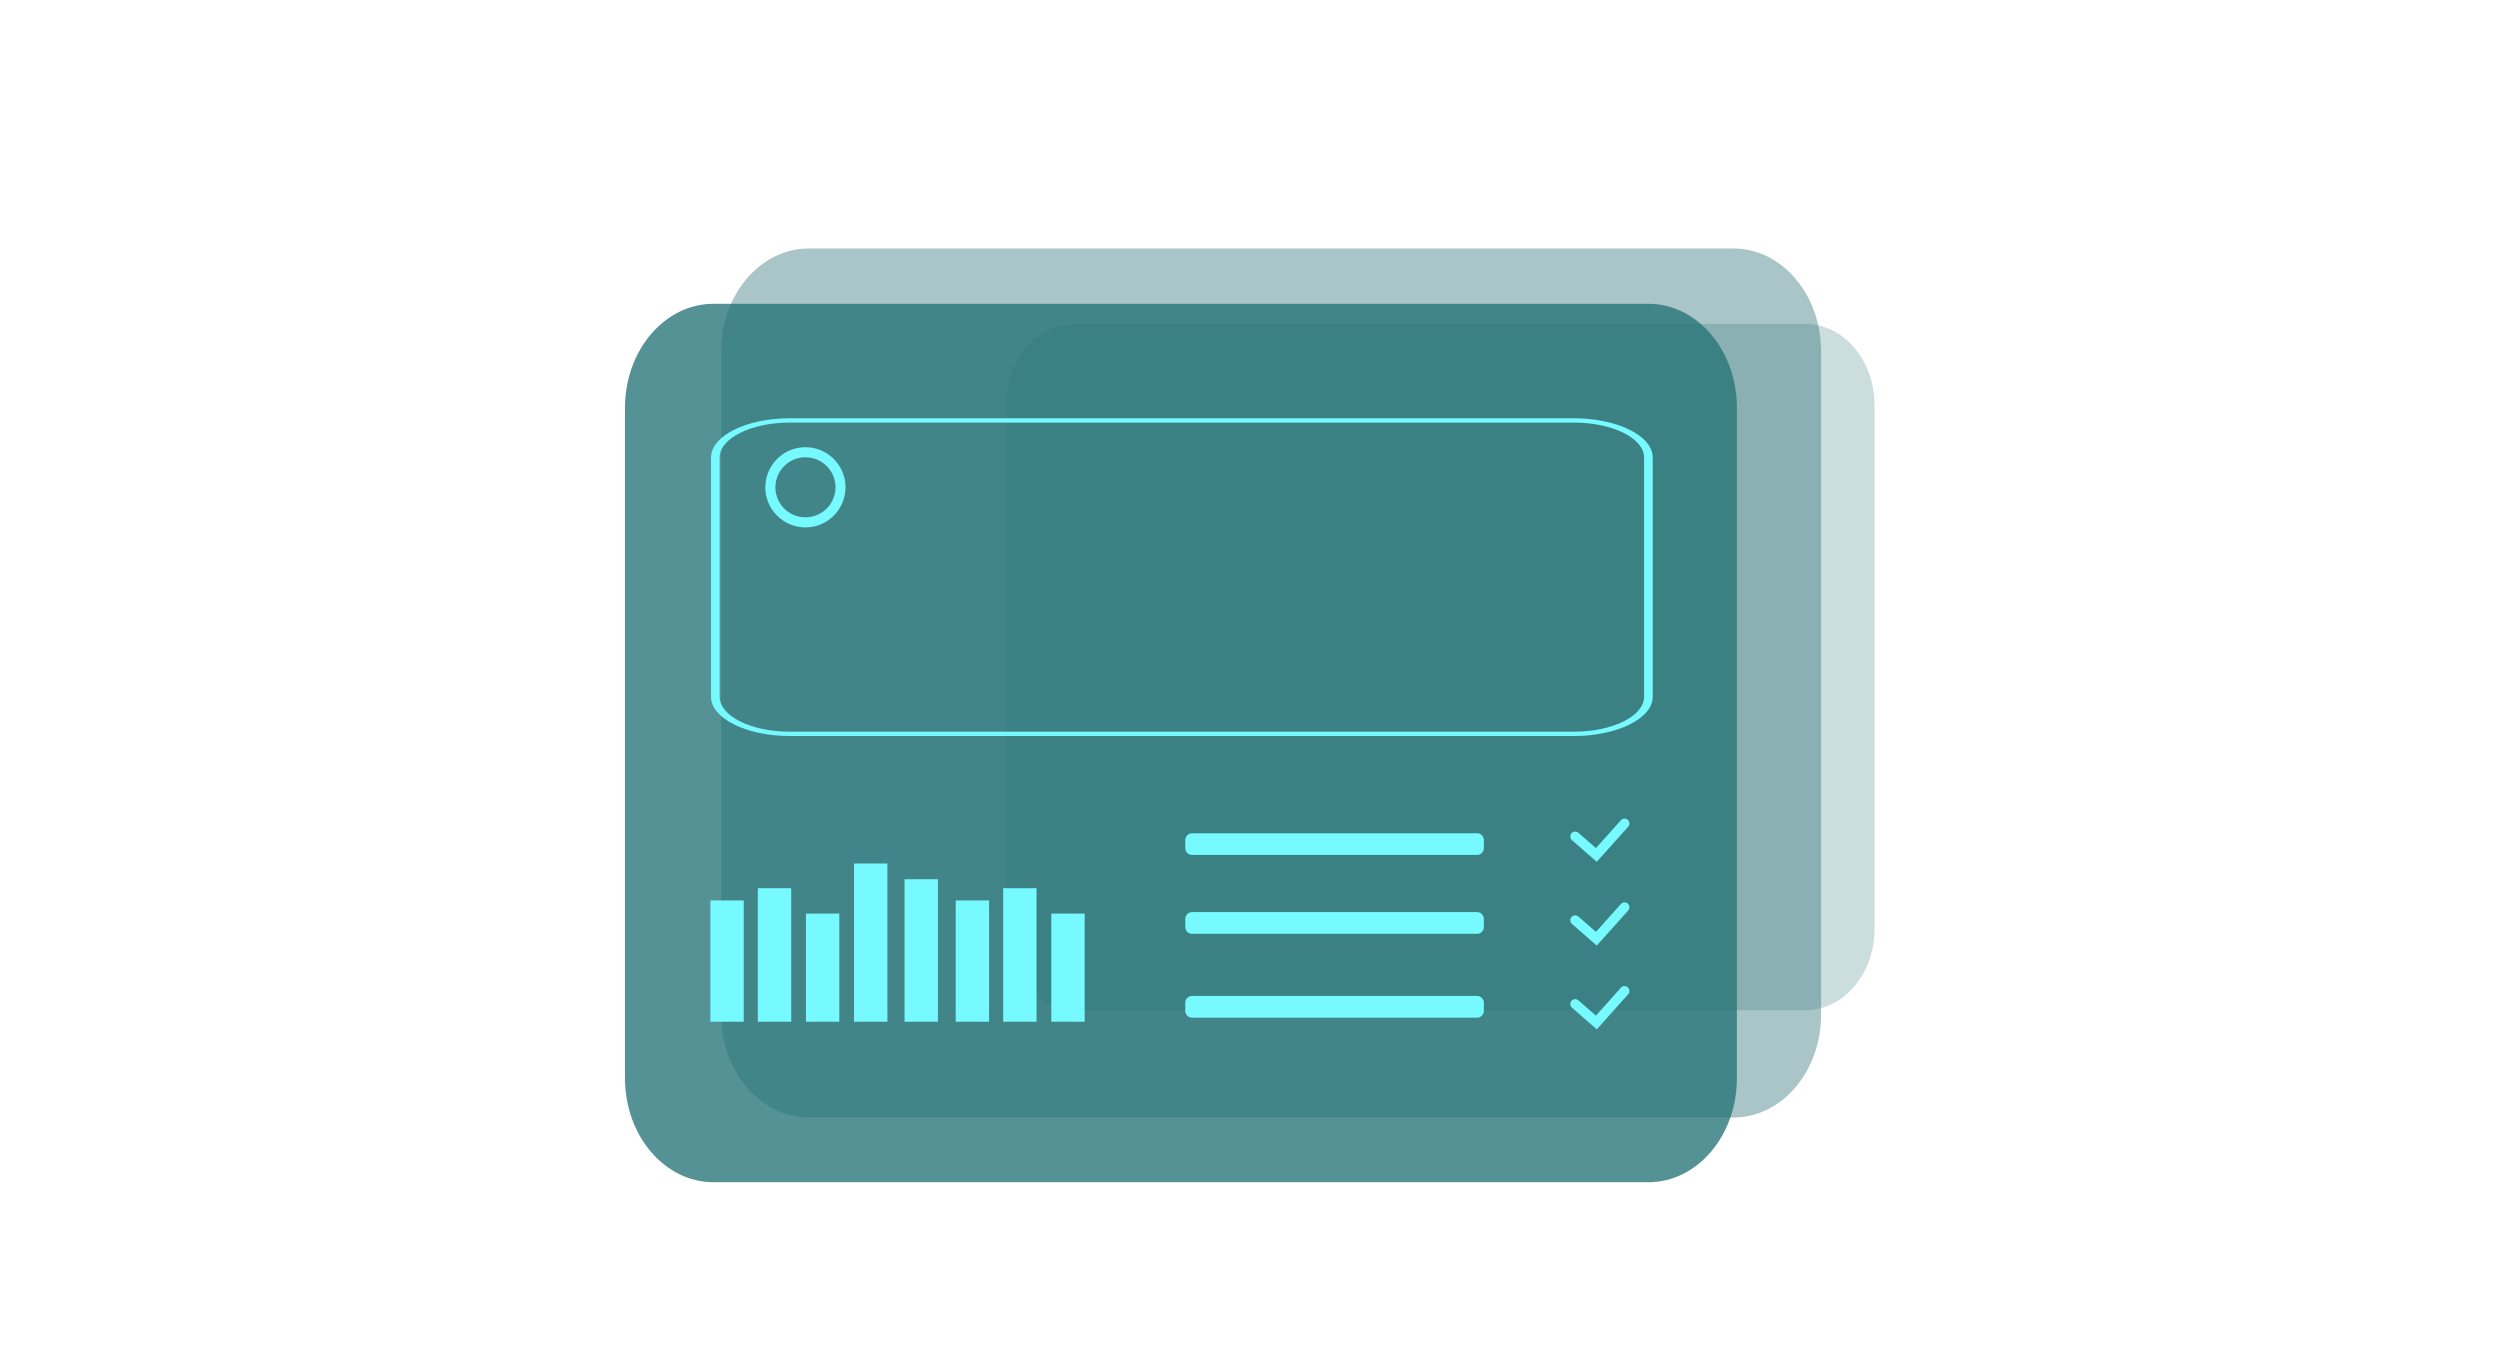 <svg width="332" height="180" viewBox="0 0 332 180" fill="none" xmlns="http://www.w3.org/2000/svg">
<g opacity="0.3">
<path opacity="0.78" d="M239.751 134.158H142.766C137.691 134.158 133.58 129.329 133.58 123.371V53.806C133.58 47.847 137.691 43.019 142.766 43.019H239.751C244.825 43.019 248.937 47.847 248.937 53.806V123.371C248.937 129.329 244.825 134.158 239.751 134.158Z" fill="#246A70"/>
</g>
<g opacity="0.5">
<path opacity="0.78" d="M230.206 148.405H107.399C100.973 148.405 95.767 142.291 95.767 134.745V46.659C95.767 39.114 100.973 33 107.399 33H230.206C236.632 33 241.838 39.114 241.838 46.659V134.745C241.838 142.291 236.632 148.405 230.206 148.405Z" fill="#246A70"/>
</g>
<path opacity="0.78" d="M218.9 157H94.758C88.263 157 83 150.82 83 143.192V54.149C83 46.522 88.263 40.342 94.758 40.342H218.9C225.395 40.342 230.659 46.522 230.659 54.149V143.192C230.659 150.82 225.395 157 218.9 157Z" fill="#267478"/>
<path d="M98.769 119.579H94.338V135.686H98.769V119.579Z" fill="#76F9FF"/>
<path d="M105.071 117.954H100.64V135.686H105.071V117.954Z" fill="#76F9FF"/>
<path d="M111.462 121.324H107.031V135.685H111.462V121.324Z" fill="#76F9FF"/>
<path d="M117.847 114.672H113.416V135.686H117.847V114.672Z" fill="#76F9FF"/>
<path d="M124.556 116.762H120.126V135.686H124.556V116.762Z" fill="#76F9FF"/>
<path d="M131.349 119.579H126.918V135.686H131.349V119.579Z" fill="#76F9FF"/>
<path d="M137.651 117.954H133.22V135.686H137.651V117.954Z" fill="#76F9FF"/>
<path d="M144.042 121.324H139.612V135.685H144.042V121.324Z" fill="#76F9FF"/>
<path d="M209.042 97.741H104.863C99.106 97.741 94.421 95.402 94.421 92.529V60.76C94.421 57.886 99.106 55.548 104.863 55.548H209.042C214.799 55.548 219.484 57.886 219.484 60.76V92.529C219.484 95.402 214.799 97.741 209.042 97.741ZM104.863 56.121C99.744 56.121 95.57 58.205 95.57 60.76V92.529C95.57 95.084 99.732 97.167 104.863 97.167H209.042C214.161 97.167 218.335 95.084 218.335 92.529V60.76C218.335 58.205 214.161 56.121 209.042 56.121H104.863Z" fill="#76F9FF"/>
<path d="M112.283 64.783C112.283 64.692 112.283 64.607 112.277 64.516C112.277 64.483 112.277 64.457 112.277 64.424C112.25 63.889 112.139 63.38 111.963 62.896C111.232 60.879 109.306 59.423 107.028 59.391C105.8 59.378 104.664 59.776 103.757 60.461C102.491 61.421 101.661 62.929 101.635 64.646C101.603 67.009 103.124 69.033 105.252 69.758C105.768 69.934 106.316 70.032 106.891 70.038C107.543 70.045 108.164 69.941 108.745 69.732C109.711 69.386 110.547 68.772 111.167 67.975C111.767 67.199 112.166 66.246 112.257 65.207C112.277 65.07 112.283 64.927 112.283 64.783ZM102.974 64.666C102.987 63.393 103.6 62.263 104.54 61.545C105.226 61.023 106.081 60.716 107.015 60.729C108.719 60.749 110.161 61.839 110.716 63.353C110.847 63.712 110.925 64.098 110.951 64.496C110.958 64.587 110.958 64.672 110.958 64.763C110.951 65.149 110.893 65.521 110.782 65.873C110.638 66.343 110.416 66.774 110.122 67.153C110.018 67.29 109.9 67.421 109.776 67.545C109.045 68.269 108.033 68.713 106.917 68.7C106.623 68.694 106.336 68.661 106.062 68.596C105.938 68.57 105.807 68.53 105.689 68.491C104.09 67.956 102.954 66.441 102.974 64.666Z" fill="#76F9FF"/>
<path d="M196.16 113.538H158.302C157.805 113.538 157.404 113.137 157.404 112.64V111.557C157.404 111.06 157.805 110.658 158.302 110.658H196.16C196.656 110.658 197.057 111.06 197.057 111.557V112.64C197.064 113.137 196.656 113.538 196.16 113.538Z" fill="#76F9FF"/>
<path d="M196.16 124.013H158.302C157.805 124.013 157.404 123.611 157.404 123.114V122.031C157.404 121.534 157.805 121.126 158.302 121.126H196.16C196.656 121.126 197.057 121.528 197.057 122.031V123.114C197.064 123.611 196.656 124.013 196.16 124.013Z" fill="#76F9FF"/>
<path d="M212.049 114.449L208.758 111.576C208.49 111.34 208.459 110.932 208.694 110.658C208.93 110.391 209.337 110.359 209.611 110.595L211.941 112.627L215.257 108.925C215.499 108.658 215.907 108.639 216.174 108.874C216.441 109.116 216.46 109.524 216.225 109.792L212.049 114.449Z" fill="#76F9FF"/>
<path d="M212.049 125.574L208.758 122.701C208.49 122.465 208.459 122.057 208.694 121.783C208.93 121.516 209.337 121.484 209.611 121.72L211.941 123.752L215.257 120.05C215.499 119.783 215.907 119.764 216.174 119.999C216.441 120.241 216.46 120.649 216.225 120.917L212.049 125.574Z" fill="#76F9FF"/>
<path d="M196.16 135.144H158.302C157.805 135.144 157.404 134.743 157.404 134.246V133.163C157.404 132.666 157.805 132.264 158.302 132.264H196.16C196.656 132.264 197.057 132.666 197.057 133.163V134.246C197.064 134.736 196.656 135.144 196.16 135.144Z" fill="#76F9FF"/>
<path d="M212.049 136.699L208.758 133.825C208.49 133.589 208.459 133.182 208.694 132.908C208.93 132.64 209.337 132.608 209.611 132.844L211.941 134.877L215.257 131.168C215.499 130.901 215.907 130.882 216.174 131.117C216.441 131.359 216.46 131.767 216.225 132.035L212.049 136.699Z" fill="#76F9FF"/>
</svg>
